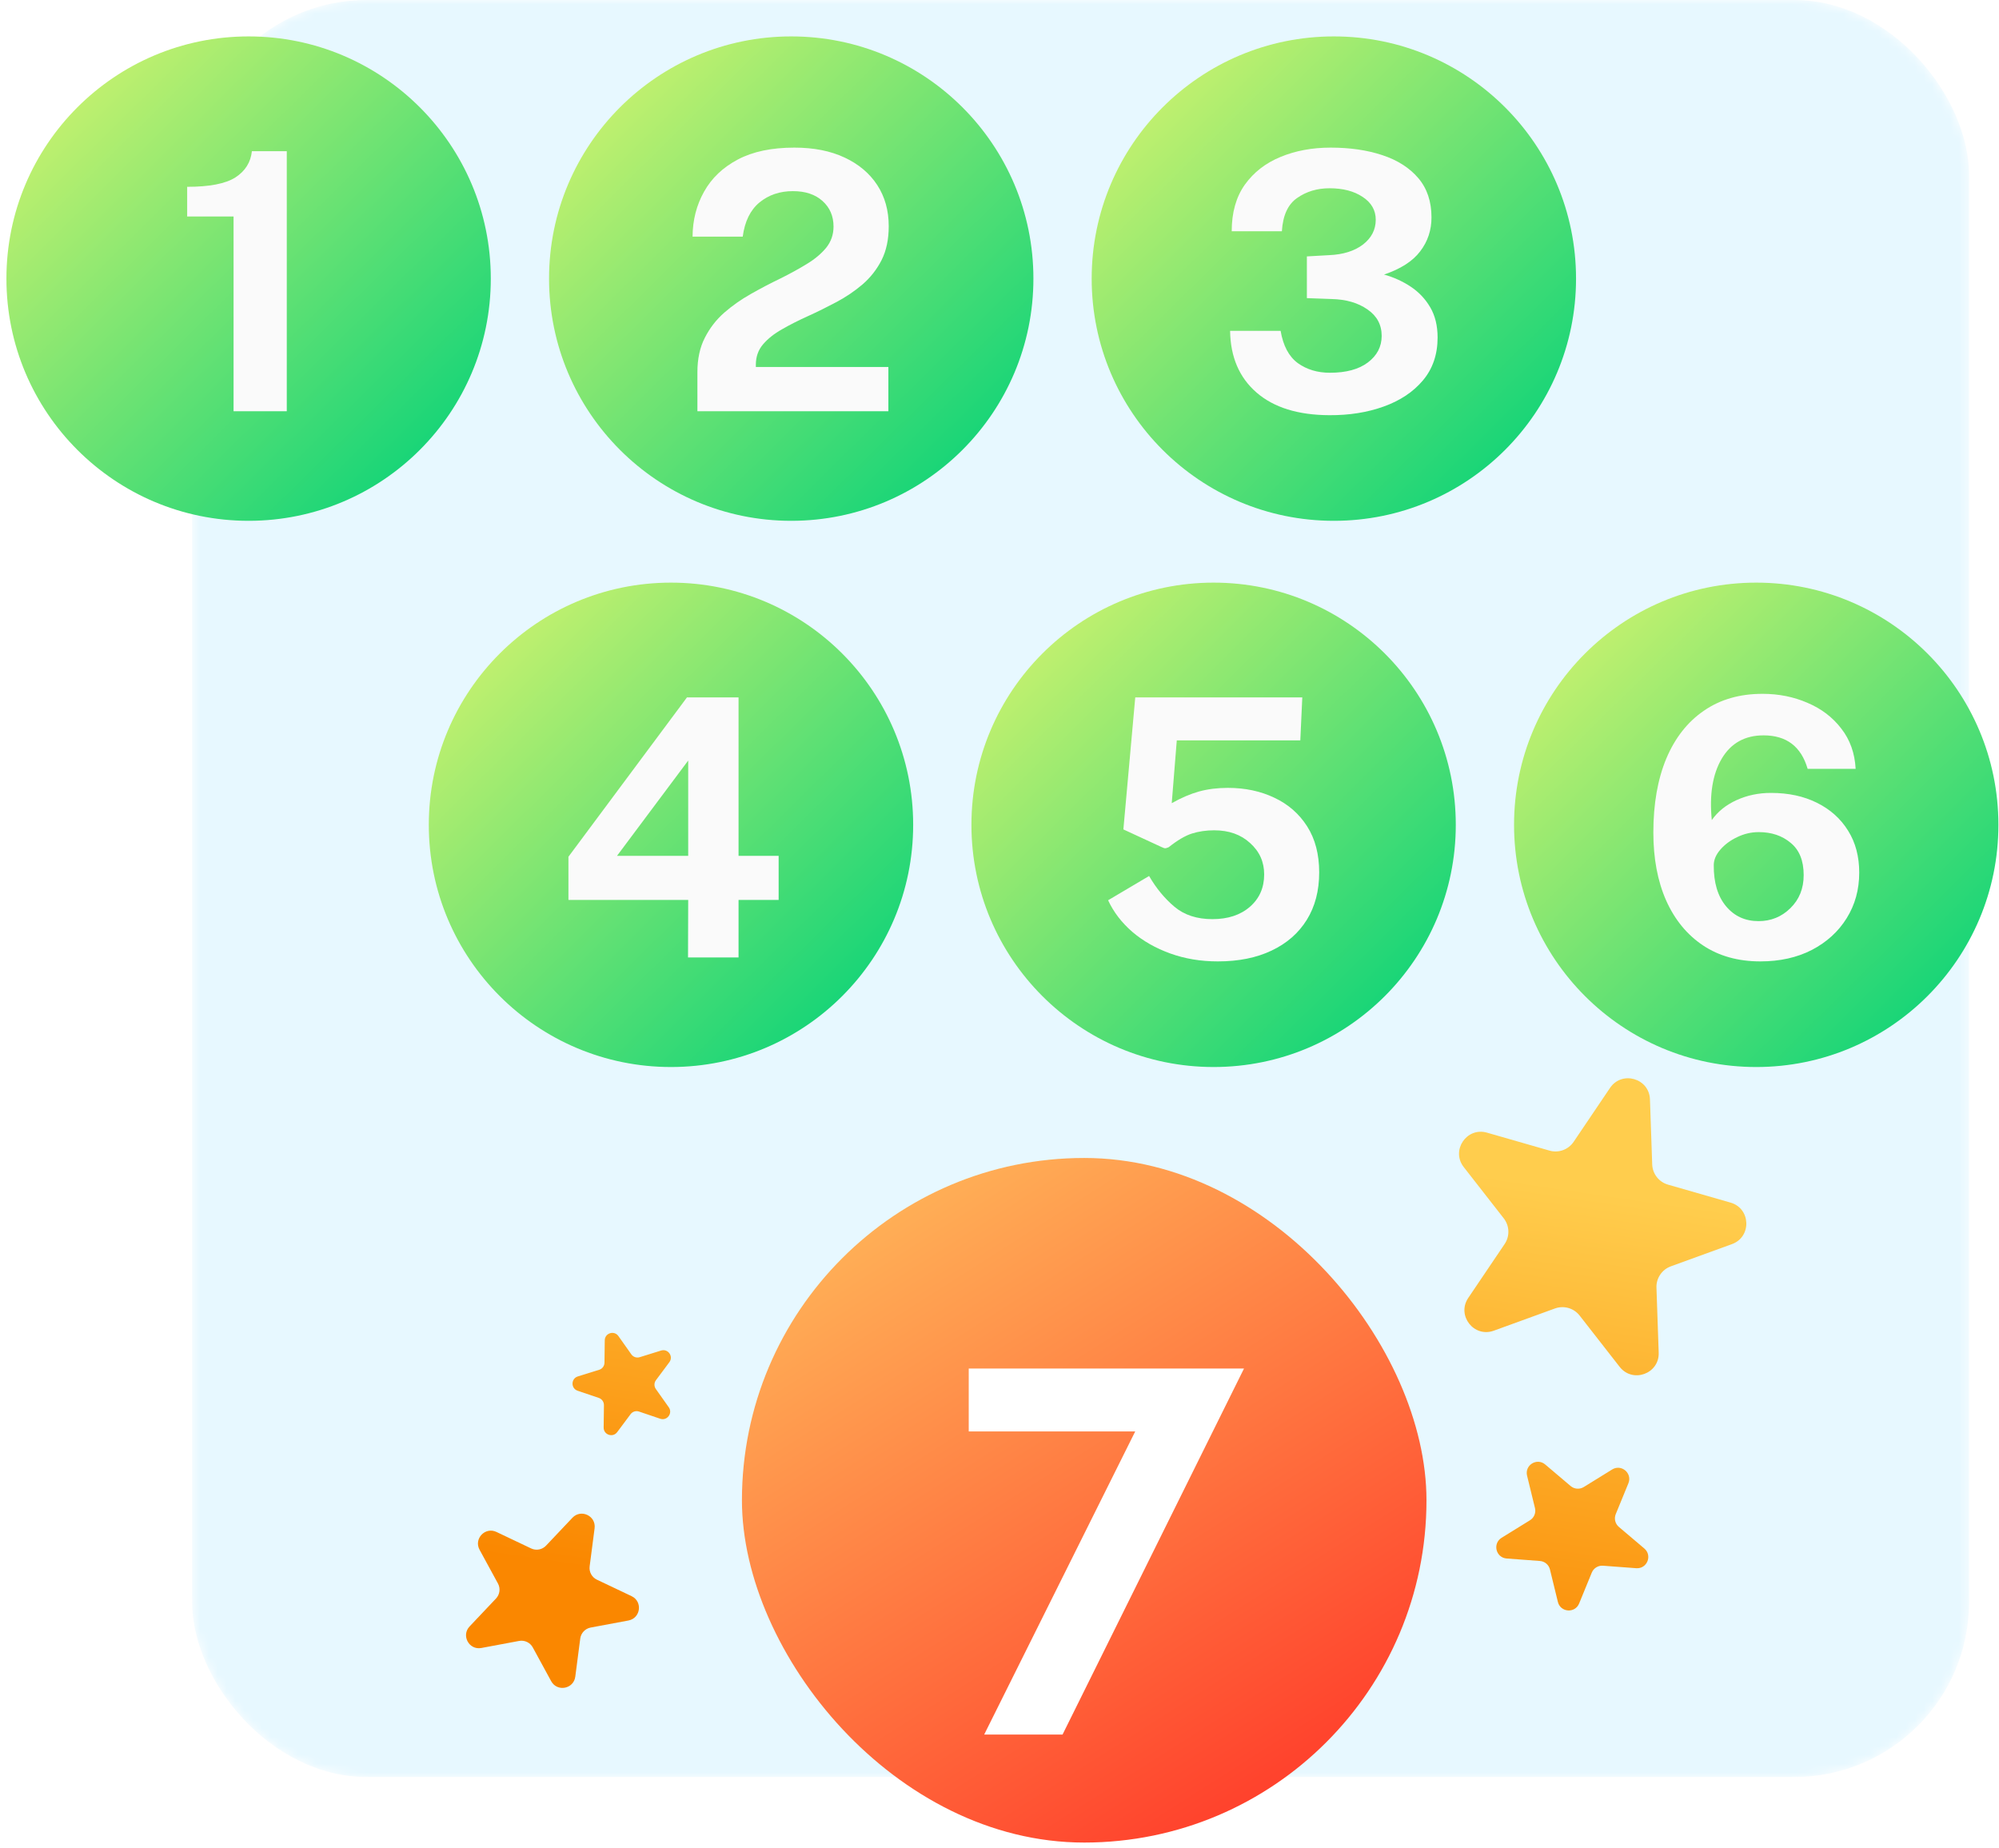 <svg width="225" height="208" viewBox="0 0 225 208" fill="none" xmlns="http://www.w3.org/2000/svg">
<mask id="mask0_28_446" style="mask-type:alpha" maskUnits="userSpaceOnUse" x="21" y="0" width="201" height="200">
<rect x="21.625" width="200" height="200" rx="19.672" fill="#E7F8FF"/>
</mask>
<g mask="url(#mask0_28_446)">
<rect x="21.625" width="200" height="200" rx="19.672" fill="#E7F8FF"/>
</g>
<path d="M0.723 31.358C0.723 16.303 12.928 4.098 27.983 4.098C43.037 4.098 55.242 16.303 55.242 31.358C55.242 46.412 43.037 58.617 27.983 58.617C12.928 58.617 0.723 46.412 0.723 31.358Z" fill="url(#paint0_linear_28_446)"/>
<path d="M26.288 46.284V24.365H21.066V21.026C23.576 21.026 25.384 20.675 26.49 19.973C27.597 19.258 28.217 18.273 28.352 17.018H32.279V46.284H26.288Z" fill="#FAFAFA"/>
<path d="M61.799 31.358C61.799 16.303 74.003 4.098 89.058 4.098C104.113 4.098 116.317 16.303 116.317 31.358C116.317 46.412 104.113 58.617 89.058 58.617C74.003 58.617 61.799 46.412 61.799 31.358Z" fill="url(#paint1_linear_28_446)"/>
<path d="M78.498 46.284V41.871C78.498 40.387 78.775 39.106 79.328 38.026C79.881 36.933 80.61 35.989 81.514 35.193C82.431 34.397 83.43 33.695 84.509 33.088C85.602 32.467 86.695 31.894 87.788 31.368C88.881 30.828 89.879 30.282 90.783 29.728C91.701 29.175 92.436 28.561 92.989 27.887C93.542 27.198 93.819 26.402 93.819 25.498C93.819 24.325 93.407 23.367 92.584 22.625C91.761 21.883 90.648 21.512 89.245 21.512C87.774 21.512 86.519 21.936 85.481 22.787C84.455 23.637 83.828 24.918 83.598 26.632H77.952C77.965 24.77 78.397 23.083 79.247 21.572C80.097 20.048 81.365 18.84 83.052 17.95C84.739 17.059 86.857 16.614 89.407 16.614C91.593 16.614 93.475 16.985 95.053 17.727C96.646 18.469 97.873 19.501 98.737 20.823C99.6 22.146 100.032 23.691 100.032 25.458C100.032 26.942 99.762 28.217 99.223 29.283C98.683 30.335 97.968 31.246 97.077 32.015C96.187 32.771 95.209 33.432 94.143 33.999C93.077 34.565 92.011 35.092 90.945 35.577C89.893 36.05 88.921 36.542 88.031 37.055C87.14 37.554 86.425 38.121 85.885 38.755C85.346 39.389 85.076 40.151 85.076 41.042V41.305H99.992V46.284H78.498Z" fill="#FAFAFA"/>
<path d="M122.875 31.358C122.875 16.303 135.079 4.098 150.134 4.098C165.189 4.098 177.393 16.303 177.393 31.358C177.393 46.412 165.189 58.617 150.134 58.617C135.079 58.617 122.875 46.412 122.875 31.358Z" fill="url(#paint2_linear_28_446)"/>
<path d="M138.637 26.025C138.637 23.92 139.13 22.173 140.115 20.783C141.113 19.393 142.449 18.354 144.122 17.666C145.809 16.965 147.691 16.614 149.769 16.614C151.954 16.614 153.897 16.897 155.597 17.464C157.311 18.03 158.66 18.894 159.645 20.054C160.63 21.215 161.123 22.685 161.123 24.466C161.123 25.91 160.698 27.185 159.847 28.291C159.011 29.398 157.655 30.268 155.78 30.902C156.859 31.199 157.857 31.651 158.775 32.258C159.692 32.865 160.428 33.641 160.981 34.586C161.534 35.53 161.811 36.663 161.811 37.986C161.811 39.902 161.257 41.514 160.151 42.823C159.058 44.118 157.588 45.096 155.739 45.757C153.904 46.419 151.867 46.742 149.627 46.729C146.105 46.715 143.373 45.865 141.43 44.179C139.487 42.492 138.496 40.178 138.455 37.237H144.142C144.426 38.91 145.067 40.117 146.065 40.86C147.077 41.588 148.284 41.953 149.688 41.953C151.509 41.953 152.933 41.568 153.958 40.799C154.997 40.016 155.516 39.018 155.516 37.804C155.516 36.549 154.983 35.557 153.918 34.828C152.865 34.086 151.523 33.695 149.89 33.655L147.097 33.553V28.858L149.607 28.716C151.185 28.649 152.454 28.251 153.412 27.522C154.37 26.78 154.849 25.849 154.849 24.729C154.849 23.663 154.356 22.807 153.371 22.159C152.4 21.512 151.158 21.188 149.647 21.188C148.258 21.188 147.043 21.552 146.004 22.281C144.965 22.996 144.392 24.244 144.284 26.025H138.637Z" fill="#FAFAFA"/>
<path d="M48.264 92.833C48.264 77.778 60.469 65.574 75.523 65.574C90.578 65.574 102.783 77.778 102.783 92.833C102.783 107.888 90.578 120.092 75.523 120.092C60.469 120.092 48.264 107.888 48.264 92.833Z" fill="url(#paint3_linear_28_446)"/>
<path d="M77.32 78.494H83.128V96.324H87.641V101.283H83.128V107.759H77.441L77.461 101.283H63.982V96.425L77.32 78.494ZM69.447 96.324H77.461V85.598L69.447 96.324Z" fill="#FAFAFA"/>
<path d="M109.34 92.833C109.34 77.778 121.544 65.574 136.599 65.574C151.654 65.574 163.858 77.778 163.858 92.833C163.858 107.888 151.654 120.092 136.599 120.092C121.544 120.092 109.34 107.888 109.34 92.833Z" fill="url(#paint4_linear_28_446)"/>
<path d="M127.779 78.494H146.581L146.358 83.331H132.454L131.887 90.394C132.967 89.787 133.992 89.349 134.964 89.079C135.949 88.809 137.028 88.674 138.202 88.674C140.145 88.674 141.892 89.045 143.444 89.787C144.995 90.516 146.223 91.588 147.127 93.005C148.031 94.422 148.483 96.149 148.483 98.186C148.483 100.25 148.018 102.031 147.087 103.529C146.156 105.027 144.833 106.18 143.12 106.99C141.42 107.799 139.403 108.204 137.069 108.204C135.153 108.204 133.372 107.907 131.726 107.314C130.079 106.72 128.656 105.911 127.455 104.885C126.254 103.846 125.344 102.659 124.723 101.323L129.337 98.591C130.133 99.967 131.085 101.121 132.191 102.052C133.297 102.983 134.721 103.448 136.461 103.448C138.215 103.448 139.625 102.983 140.691 102.052C141.757 101.121 142.29 99.906 142.29 98.409C142.29 97.005 141.764 95.832 140.711 94.887C139.673 93.929 138.323 93.45 136.664 93.45C135.76 93.45 134.923 93.572 134.154 93.815C133.399 94.057 132.528 94.57 131.543 95.353C131.354 95.434 131.22 95.474 131.139 95.474C131.071 95.474 130.936 95.427 130.734 95.332L126.443 93.349L127.779 78.494Z" fill="#FAFAFA"/>
<path d="M170.416 92.833C170.416 77.778 182.62 65.574 197.675 65.574C212.73 65.574 224.934 77.778 224.934 92.833C224.934 107.888 212.73 120.092 197.675 120.092C182.62 120.092 170.416 107.888 170.416 92.833Z" fill="url(#paint5_linear_28_446)"/>
<path d="M198.38 78.089C200.201 78.089 201.888 78.426 203.44 79.101C205.005 79.762 206.273 80.727 207.244 81.995C208.229 83.25 208.769 84.761 208.864 86.529H203.46C202.731 84.019 201.078 82.764 198.501 82.764C196.397 82.764 194.825 83.641 193.786 85.395C192.76 87.149 192.389 89.45 192.673 92.297C193.347 91.339 194.278 90.59 195.466 90.05C196.653 89.51 197.941 89.241 199.331 89.241C201.301 89.241 203.028 89.612 204.512 90.354C206.01 91.096 207.177 92.141 208.014 93.491C208.85 94.826 209.268 96.398 209.268 98.206C209.268 100.122 208.796 101.836 207.852 103.347C206.921 104.845 205.619 106.032 203.946 106.909C202.272 107.772 200.336 108.204 198.137 108.204C195.641 108.204 193.489 107.604 191.681 106.403C189.886 105.202 188.503 103.516 187.532 101.343C186.574 99.171 186.095 96.621 186.095 93.693C186.095 90.482 186.581 87.709 187.552 85.375C188.537 83.041 189.947 81.246 191.782 79.992C193.617 78.723 195.816 78.089 198.38 78.089ZM197.955 93.653C197.118 93.653 196.309 93.841 195.526 94.219C194.757 94.584 194.123 95.056 193.624 95.636C193.138 96.203 192.895 96.783 192.895 97.377C192.882 99.333 193.34 100.871 194.271 101.991C195.202 103.111 196.424 103.671 197.935 103.671C199.338 103.671 200.532 103.185 201.517 102.214C202.515 101.242 203.015 100.001 203.015 98.49C203.015 96.871 202.529 95.663 201.557 94.867C200.599 94.057 199.399 93.653 197.955 93.653Z" fill="#FAFAFA"/>
<rect x="83.51" y="130.328" width="77.049" height="77.049" rx="38.525" fill="url(#paint6_linear_28_446)"/>
<g filter="url(#filter0_d_28_446)">
<path d="M126.138 157.826H107.398V150.748H138.381L117.958 191.942H109.138L126.138 157.826Z" fill="white"/>
</g>
<path fill-rule="evenodd" clip-rule="evenodd" d="M185.714 123.735C185.632 121.354 182.551 120.469 181.218 122.444L177.122 128.511C176.526 129.394 175.429 129.792 174.405 129.498L167.37 127.478C165.08 126.82 163.287 129.477 164.753 131.354L169.257 137.124C169.912 137.964 169.953 139.131 169.357 140.013L165.261 146.08C163.928 148.055 165.9 150.581 168.139 149.767L175.019 147.267C176.02 146.903 177.141 147.225 177.797 148.065L182.301 153.835C183.767 155.712 186.779 154.618 186.697 152.237L186.445 144.921C186.408 143.856 187.061 142.889 188.062 142.525L194.942 140.024C197.181 139.211 197.07 136.007 194.781 135.35L187.745 133.329C186.721 133.035 186.003 132.115 185.966 131.051L185.714 123.735ZM55.878 172.418C54.607 171.815 53.306 173.19 53.98 174.425L56.048 178.221C56.349 178.773 56.26 179.456 55.827 179.913L52.856 183.053C51.89 184.075 52.795 185.737 54.178 185.479L58.427 184.685C59.045 184.569 59.668 184.865 59.969 185.417L62.037 189.213C62.71 190.448 64.57 190.101 64.752 188.706L65.31 184.419C65.391 183.796 65.865 183.295 66.483 183.179L70.732 182.385C72.115 182.127 72.359 180.25 71.089 179.646L67.185 177.791C66.616 177.521 66.287 176.916 66.368 176.292L66.926 172.006C67.107 170.611 65.398 169.798 64.431 170.82L61.46 173.96C61.028 174.417 60.35 174.544 59.782 174.274L55.878 172.418ZM68.069 150.852C68.08 150.032 69.133 149.704 69.607 150.374L71.062 152.431C71.273 152.73 71.654 152.859 72.004 152.75L74.41 152.002C75.193 151.759 75.83 152.659 75.339 153.316L73.833 155.336C73.613 155.63 73.608 156.031 73.82 156.331L75.275 158.387C75.748 159.057 75.089 159.941 74.312 159.678L71.926 158.869C71.579 158.751 71.195 158.87 70.976 159.164L69.469 161.184C68.979 161.841 67.934 161.486 67.945 160.667L67.977 158.147C67.981 157.781 67.749 157.453 67.402 157.335L65.016 156.526C64.24 156.263 64.254 155.16 65.037 154.916L67.442 154.168C67.793 154.06 68.033 153.738 68.037 153.371L68.069 150.852ZM183.287 166.939C183.75 165.809 182.496 164.746 181.457 165.388L178.264 167.362C177.799 167.649 177.202 167.604 176.785 167.251L173.922 164.824C172.99 164.034 171.592 164.898 171.881 166.084L172.771 169.731C172.901 170.262 172.674 170.816 172.209 171.103L169.015 173.076C167.976 173.719 168.366 175.315 169.584 175.407L173.328 175.687C173.872 175.728 174.329 176.115 174.458 176.646L175.348 180.293C175.638 181.48 177.277 181.602 177.74 180.472L179.164 176.999C179.371 176.493 179.88 176.178 180.425 176.219L184.168 176.5C185.387 176.591 186.01 175.07 185.078 174.28L182.215 171.853C181.798 171.5 181.656 170.918 181.863 170.413L183.287 166.939Z" fill="url(#paint7_linear_28_446)"/>
<defs>
<filter id="filter0_d_28_446" x="107.398" y="150.748" width="32.622" height="44.473" filterUnits="userSpaceOnUse" color-interpolation-filters="sRGB">
<feFlood flood-opacity="0" result="BackgroundImageFix"/>
<feColorMatrix in="SourceAlpha" type="matrix" values="0 0 0 0 0 0 0 0 0 0 0 0 0 0 0 0 0 0 127 0" result="hardAlpha"/>
<feOffset dx="1.639" dy="3.279"/>
<feComposite in2="hardAlpha" operator="out"/>
<feColorMatrix type="matrix" values="0 0 0 0 0.787 0 0 0 0 0.283 0 0 0 0 0 0 0 0 0.25 0"/>
<feBlend mode="normal" in2="BackgroundImageFix" result="effect1_dropShadow_28_446"/>
<feBlend mode="normal" in="SourceGraphic" in2="effect1_dropShadow_28_446" result="shape"/>
</filter>
<linearGradient id="paint0_linear_28_446" x1="8.674" y1="-0.445" x2="59.169" y2="50.797" gradientUnits="userSpaceOnUse">
<stop stop-color="#D9F46D"/>
<stop offset="1" stop-color="#00D179"/>
</linearGradient>
<linearGradient id="paint1_linear_28_446" x1="69.75" y1="-0.445" x2="120.245" y2="50.797" gradientUnits="userSpaceOnUse">
<stop stop-color="#D9F46D"/>
<stop offset="1" stop-color="#00D179"/>
</linearGradient>
<linearGradient id="paint2_linear_28_446" x1="130.825" y1="-0.445" x2="181.32" y2="50.797" gradientUnits="userSpaceOnUse">
<stop stop-color="#D9F46D"/>
<stop offset="1" stop-color="#00D179"/>
</linearGradient>
<linearGradient id="paint3_linear_28_446" x1="56.215" y1="61.031" x2="106.71" y2="112.273" gradientUnits="userSpaceOnUse">
<stop stop-color="#D9F46D"/>
<stop offset="1" stop-color="#00D179"/>
</linearGradient>
<linearGradient id="paint4_linear_28_446" x1="117.291" y1="61.031" x2="167.786" y2="112.273" gradientUnits="userSpaceOnUse">
<stop stop-color="#D9F46D"/>
<stop offset="1" stop-color="#00D179"/>
</linearGradient>
<linearGradient id="paint5_linear_28_446" x1="178.366" y1="61.031" x2="228.861" y2="112.273" gradientUnits="userSpaceOnUse">
<stop stop-color="#D9F46D"/>
<stop offset="1" stop-color="#00D179"/>
</linearGradient>
<linearGradient id="paint6_linear_28_446" x1="97.957" y1="115.881" x2="162.896" y2="217.929" gradientUnits="userSpaceOnUse">
<stop stop-color="#FFC960"/>
<stop offset="1" stop-color="#FF1F1F"/>
</linearGradient>
<linearGradient id="paint7_linear_28_446" x1="151.527" y1="129.934" x2="143.013" y2="187.919" gradientUnits="userSpaceOnUse">
<stop stop-color="#FFCD4D"/>
<stop offset="1" stop-color="#FA8700"/>
</linearGradient>
</defs>
</svg>
